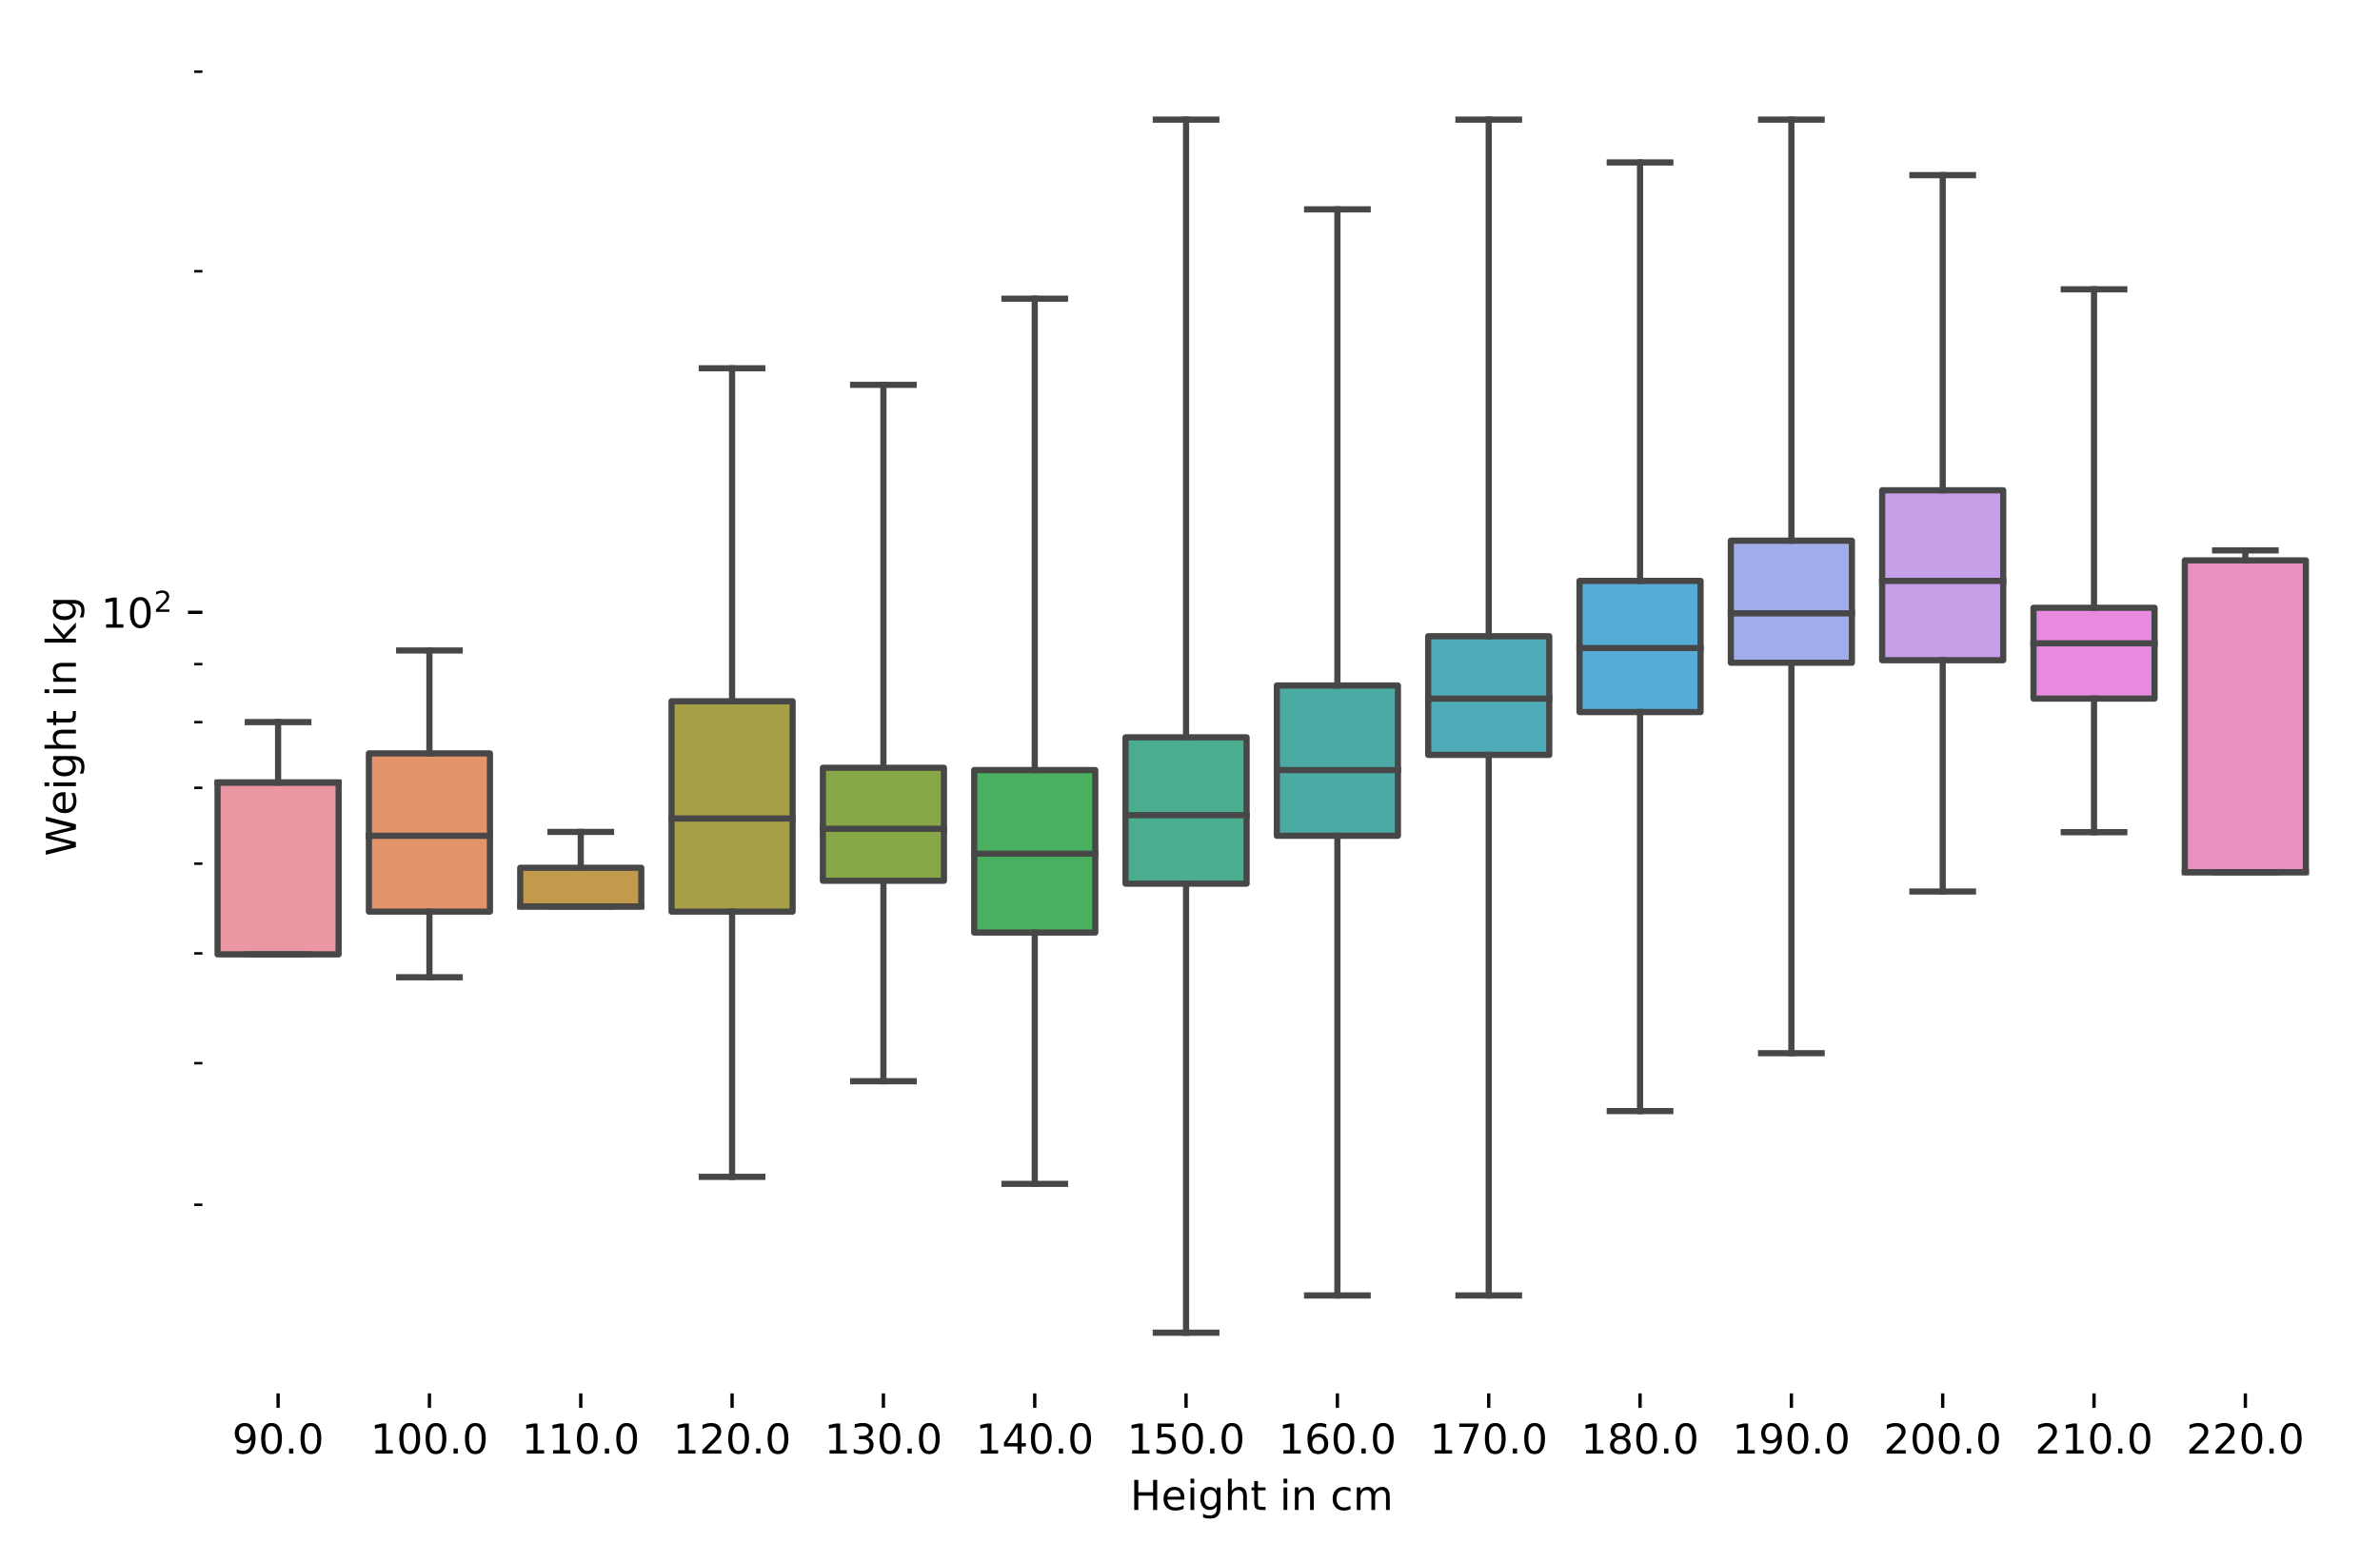 <?xml version="1.0" encoding="utf-8" standalone="no"?>
<!DOCTYPE svg PUBLIC "-//W3C//DTD SVG 1.1//EN"
  "http://www.w3.org/Graphics/SVG/1.1/DTD/svg11.dtd">
<!-- Created with matplotlib (https://matplotlib.org/) -->
<svg height="379pt" version="1.1" viewBox="0 0 577 379" width="577pt" xmlns="http://www.w3.org/2000/svg" xmlns:xlink="http://www.w3.org/1999/xlink">
 <defs>
  <style type="text/css">
*{stroke-linecap:butt;stroke-linejoin:round;}
  </style>
 </defs>
 <g id="figure_1">
  <g id="patch_1">
   <path d="M 0 379 
L 577 379 
L 577 0 
L 0 0 
z
" style="fill:#ffffff;"/>
  </g>
  <g id="axes_1">
   <g id="patch_2">
    <path d="M 49.078 337.844 
L 562.7 337.844 
L 562.7 14.3 
L 49.078 14.3 
z
" style="fill:#ffffff;"/>
   </g>
   <g id="patch_3">
    <path clip-path="url(#pa6f3168b17)" d="M 52.747 231.401 
L 82.097 231.401 
L 82.097 189.729 
L 52.747 189.729 
L 52.747 231.401 
z
" style="fill:#ea96a3;stroke:#474747;stroke-linejoin:miter;stroke-width:1.5;"/>
   </g>
   <g id="patch_4">
    <path clip-path="url(#pa6f3168b17)" d="M 89.434 221.033 
L 118.784 221.033 
L 118.784 182.674 
L 89.434 182.674 
L 89.434 221.033 
z
" style="fill:#e4946a;stroke:#474747;stroke-linejoin:miter;stroke-width:1.5;"/>
   </g>
   <g id="patch_5">
    <path clip-path="url(#pa6f3168b17)" d="M 126.121 219.79 
L 155.471 219.79 
L 155.471 210.407 
L 126.121 210.407 
L 126.121 219.79 
z
" style="fill:#c29a4b;stroke:#474747;stroke-linejoin:miter;stroke-width:1.5;"/>
   </g>
   <g id="patch_6">
    <path clip-path="url(#pa6f3168b17)" d="M 162.809 221.033 
L 192.159 221.033 
L 192.159 170.034 
L 162.809 170.034 
L 162.809 221.033 
z
" style="fill:#a69f46;stroke:#474747;stroke-linejoin:miter;stroke-width:1.5;"/>
   </g>
   <g id="patch_7">
    <path clip-path="url(#pa6f3168b17)" d="M 199.496 213.562 
L 228.846 213.562 
L 228.846 186.154 
L 199.496 186.154 
L 199.496 213.562 
z
" style="fill:#88a746;stroke:#474747;stroke-linejoin:miter;stroke-width:1.5;"/>
   </g>
   <g id="patch_8">
    <path clip-path="url(#pa6f3168b17)" d="M 236.183 226.116 
L 265.533 226.116 
L 265.533 186.715 
L 236.183 186.715 
L 236.183 226.116 
z
" style="fill:#48b05e;stroke:#474747;stroke-linejoin:miter;stroke-width:1.5;"/>
   </g>
   <g id="patch_9">
    <path clip-path="url(#pa6f3168b17)" d="M 272.871 214.259 
L 302.22 214.259 
L 302.22 178.781 
L 272.871 178.781 
L 272.871 214.259 
z
" style="fill:#4aad8f;stroke:#474747;stroke-linejoin:miter;stroke-width:1.5;"/>
   </g>
   <g id="patch_10">
    <path clip-path="url(#pa6f3168b17)" d="M 309.558 202.645 
L 338.908 202.645 
L 338.908 166.208 
L 309.558 166.208 
L 309.558 202.645 
z
" style="fill:#4baba4;stroke:#474747;stroke-linejoin:miter;stroke-width:1.5;"/>
   </g>
   <g id="patch_11">
    <path clip-path="url(#pa6f3168b17)" d="M 346.245 183.041 
L 375.595 183.041 
L 375.595 154.269 
L 346.245 154.269 
L 346.245 183.041 
z
" style="fill:#4eabb8;stroke:#474747;stroke-linejoin:miter;stroke-width:1.5;"/>
   </g>
   <g id="patch_12">
    <path clip-path="url(#pa6f3168b17)" d="M 382.932 172.65 
L 412.282 172.65 
L 412.282 140.848 
L 382.932 140.848 
L 382.932 172.65 
z
" style="fill:#55acd7;stroke:#474747;stroke-linejoin:miter;stroke-width:1.5;"/>
   </g>
   <g id="patch_13">
    <path clip-path="url(#pa6f3168b17)" d="M 419.62 160.689 
L 448.969 160.689 
L 448.969 131.094 
L 419.62 131.094 
L 419.62 160.689 
z
" style="fill:#a0adea;stroke:#474747;stroke-linejoin:miter;stroke-width:1.5;"/>
   </g>
   <g id="patch_14">
    <path clip-path="url(#pa6f3168b17)" d="M 456.307 160.082 
L 485.657 160.082 
L 485.657 118.879 
L 456.307 118.879 
L 456.307 160.082 
z
" style="fill:#c79fe9;stroke:#474747;stroke-linejoin:miter;stroke-width:1.5;"/>
   </g>
   <g id="patch_15">
    <path clip-path="url(#pa6f3168b17)" d="M 492.994 169.382 
L 522.344 169.382 
L 522.344 147.364 
L 492.994 147.364 
L 492.994 169.382 
z
" style="fill:#e78ae0;stroke:#474747;stroke-linejoin:miter;stroke-width:1.5;"/>
   </g>
   <g id="patch_16">
    <path clip-path="url(#pa6f3168b17)" d="M 529.681 211.475 
L 559.031 211.475 
L 559.031 135.871 
L 529.681 135.871 
L 529.681 211.475 
z
" style="fill:#e891c1;stroke:#474747;stroke-linejoin:miter;stroke-width:1.5;"/>
   </g>
   <g id="matplotlib.axis_1">
    <g id="xtick_1">
     <g id="line2d_1">
      <defs>
       <path d="M 0 0 
L 0 3.5 
" id="m46f58b8c90" style="stroke:#000000;stroke-width:0.8;"/>
      </defs>
      <g>
       <use style="stroke:#000000;stroke-width:0.8;" x="67.422" xlink:href="#m46f58b8c90" y="337.844"/>
      </g>
     </g>
     <g id="text_1">
      <!-- 90.0 -->
      <defs>
       <path d="M 10.984 1.516 
L 10.984 10.5 
Q 14.703 8.734 18.5 7.812 
Q 22.312 6.891 25.984 6.891 
Q 35.75 6.891 40.891 13.453 
Q 46.047 20.016 46.781 33.406 
Q 43.953 29.203 39.594 26.953 
Q 35.25 24.703 29.984 24.703 
Q 19.047 24.703 12.672 31.312 
Q 6.297 37.938 6.297 49.422 
Q 6.297 60.641 12.938 67.422 
Q 19.578 74.219 30.609 74.219 
Q 43.266 74.219 49.922 64.516 
Q 56.594 54.828 56.594 36.375 
Q 56.594 19.141 48.406 8.859 
Q 40.234 -1.422 26.422 -1.422 
Q 22.703 -1.422 18.891 -0.688 
Q 15.094 0.047 10.984 1.516 
z
M 30.609 32.422 
Q 37.25 32.422 41.125 36.953 
Q 45.016 41.5 45.016 49.422 
Q 45.016 57.281 41.125 61.844 
Q 37.25 66.406 30.609 66.406 
Q 23.969 66.406 20.094 61.844 
Q 16.219 57.281 16.219 49.422 
Q 16.219 41.5 20.094 36.953 
Q 23.969 32.422 30.609 32.422 
z
" id="DejaVuSans-57"/>
       <path d="M 31.781 66.406 
Q 24.172 66.406 20.328 58.906 
Q 16.5 51.422 16.5 36.375 
Q 16.5 21.391 20.328 13.891 
Q 24.172 6.391 31.781 6.391 
Q 39.453 6.391 43.281 13.891 
Q 47.125 21.391 47.125 36.375 
Q 47.125 51.422 43.281 58.906 
Q 39.453 66.406 31.781 66.406 
z
M 31.781 74.219 
Q 44.047 74.219 50.516 64.516 
Q 56.984 54.828 56.984 36.375 
Q 56.984 17.969 50.516 8.266 
Q 44.047 -1.422 31.781 -1.422 
Q 19.531 -1.422 13.062 8.266 
Q 6.594 17.969 6.594 36.375 
Q 6.594 54.828 13.062 64.516 
Q 19.531 74.219 31.781 74.219 
z
" id="DejaVuSans-48"/>
       <path d="M 10.688 12.406 
L 21 12.406 
L 21 0 
L 10.688 0 
z
" id="DejaVuSans-46"/>
      </defs>
      <g transform="translate(56.289 352.442)scale(0.1 -0.1)">
       <use xlink:href="#DejaVuSans-57"/>
       <use x="63.623" xlink:href="#DejaVuSans-48"/>
       <use x="127.246" xlink:href="#DejaVuSans-46"/>
       <use x="159.033" xlink:href="#DejaVuSans-48"/>
      </g>
     </g>
    </g>
    <g id="xtick_2">
     <g id="line2d_2">
      <g>
       <use style="stroke:#000000;stroke-width:0.8;" x="104.109" xlink:href="#m46f58b8c90" y="337.844"/>
      </g>
     </g>
     <g id="text_2">
      <!-- 100.0 -->
      <defs>
       <path d="M 12.406 8.297 
L 28.516 8.297 
L 28.516 63.922 
L 10.984 60.406 
L 10.984 69.391 
L 28.422 72.906 
L 38.281 72.906 
L 38.281 8.297 
L 54.391 8.297 
L 54.391 0 
L 12.406 0 
z
" id="DejaVuSans-49"/>
      </defs>
      <g transform="translate(89.795 352.442)scale(0.1 -0.1)">
       <use xlink:href="#DejaVuSans-49"/>
       <use x="63.623" xlink:href="#DejaVuSans-48"/>
       <use x="127.246" xlink:href="#DejaVuSans-48"/>
       <use x="190.869" xlink:href="#DejaVuSans-46"/>
       <use x="222.656" xlink:href="#DejaVuSans-48"/>
      </g>
     </g>
    </g>
    <g id="xtick_3">
     <g id="line2d_3">
      <g>
       <use style="stroke:#000000;stroke-width:0.8;" x="140.796" xlink:href="#m46f58b8c90" y="337.844"/>
      </g>
     </g>
     <g id="text_3">
      <!-- 110.0 -->
      <g transform="translate(126.482 352.442)scale(0.1 -0.1)">
       <use xlink:href="#DejaVuSans-49"/>
       <use x="63.623" xlink:href="#DejaVuSans-49"/>
       <use x="127.246" xlink:href="#DejaVuSans-48"/>
       <use x="190.869" xlink:href="#DejaVuSans-46"/>
       <use x="222.656" xlink:href="#DejaVuSans-48"/>
      </g>
     </g>
    </g>
    <g id="xtick_4">
     <g id="line2d_4">
      <g>
       <use style="stroke:#000000;stroke-width:0.8;" x="177.484" xlink:href="#m46f58b8c90" y="337.844"/>
      </g>
     </g>
     <g id="text_4">
      <!-- 120.0 -->
      <defs>
       <path d="M 19.188 8.297 
L 53.609 8.297 
L 53.609 0 
L 7.328 0 
L 7.328 8.297 
Q 12.938 14.109 22.625 23.891 
Q 32.328 33.688 34.812 36.531 
Q 39.547 41.844 41.422 45.531 
Q 43.312 49.219 43.312 52.781 
Q 43.312 58.594 39.234 62.25 
Q 35.156 65.922 28.609 65.922 
Q 23.969 65.922 18.812 64.312 
Q 13.672 62.703 7.812 59.422 
L 7.812 69.391 
Q 13.766 71.781 18.938 73 
Q 24.125 74.219 28.422 74.219 
Q 39.75 74.219 46.484 68.547 
Q 53.219 62.891 53.219 53.422 
Q 53.219 48.922 51.531 44.891 
Q 49.859 40.875 45.406 35.406 
Q 44.188 33.984 37.641 27.219 
Q 31.109 20.453 19.188 8.297 
z
" id="DejaVuSans-50"/>
      </defs>
      <g transform="translate(163.17 352.442)scale(0.1 -0.1)">
       <use xlink:href="#DejaVuSans-49"/>
       <use x="63.623" xlink:href="#DejaVuSans-50"/>
       <use x="127.246" xlink:href="#DejaVuSans-48"/>
       <use x="190.869" xlink:href="#DejaVuSans-46"/>
       <use x="222.656" xlink:href="#DejaVuSans-48"/>
      </g>
     </g>
    </g>
    <g id="xtick_5">
     <g id="line2d_5">
      <g>
       <use style="stroke:#000000;stroke-width:0.8;" x="214.171" xlink:href="#m46f58b8c90" y="337.844"/>
      </g>
     </g>
     <g id="text_5">
      <!-- 130.0 -->
      <defs>
       <path d="M 40.578 39.312 
Q 47.656 37.797 51.625 33 
Q 55.609 28.219 55.609 21.188 
Q 55.609 10.406 48.188 4.484 
Q 40.766 -1.422 27.094 -1.422 
Q 22.516 -1.422 17.656 -0.516 
Q 12.797 0.391 7.625 2.203 
L 7.625 11.719 
Q 11.719 9.328 16.594 8.109 
Q 21.484 6.891 26.812 6.891 
Q 36.078 6.891 40.938 10.547 
Q 45.797 14.203 45.797 21.188 
Q 45.797 27.641 41.281 31.266 
Q 36.766 34.906 28.719 34.906 
L 20.219 34.906 
L 20.219 43.016 
L 29.109 43.016 
Q 36.375 43.016 40.234 45.922 
Q 44.094 48.828 44.094 54.297 
Q 44.094 59.906 40.109 62.906 
Q 36.141 65.922 28.719 65.922 
Q 24.656 65.922 20.016 65.031 
Q 15.375 64.156 9.812 62.312 
L 9.812 71.094 
Q 15.438 72.656 20.344 73.438 
Q 25.25 74.219 29.594 74.219 
Q 40.828 74.219 47.359 69.109 
Q 53.906 64.016 53.906 55.328 
Q 53.906 49.266 50.438 45.094 
Q 46.969 40.922 40.578 39.312 
z
" id="DejaVuSans-51"/>
      </defs>
      <g transform="translate(199.857 352.442)scale(0.1 -0.1)">
       <use xlink:href="#DejaVuSans-49"/>
       <use x="63.623" xlink:href="#DejaVuSans-51"/>
       <use x="127.246" xlink:href="#DejaVuSans-48"/>
       <use x="190.869" xlink:href="#DejaVuSans-46"/>
       <use x="222.656" xlink:href="#DejaVuSans-48"/>
      </g>
     </g>
    </g>
    <g id="xtick_6">
     <g id="line2d_6">
      <g>
       <use style="stroke:#000000;stroke-width:0.8;" x="250.858" xlink:href="#m46f58b8c90" y="337.844"/>
      </g>
     </g>
     <g id="text_6">
      <!-- 140.0 -->
      <defs>
       <path d="M 37.797 64.312 
L 12.891 25.391 
L 37.797 25.391 
z
M 35.203 72.906 
L 47.609 72.906 
L 47.609 25.391 
L 58.016 25.391 
L 58.016 17.188 
L 47.609 17.188 
L 47.609 0 
L 37.797 0 
L 37.797 17.188 
L 4.891 17.188 
L 4.891 26.703 
z
" id="DejaVuSans-52"/>
      </defs>
      <g transform="translate(236.544 352.442)scale(0.1 -0.1)">
       <use xlink:href="#DejaVuSans-49"/>
       <use x="63.623" xlink:href="#DejaVuSans-52"/>
       <use x="127.246" xlink:href="#DejaVuSans-48"/>
       <use x="190.869" xlink:href="#DejaVuSans-46"/>
       <use x="222.656" xlink:href="#DejaVuSans-48"/>
      </g>
     </g>
    </g>
    <g id="xtick_7">
     <g id="line2d_7">
      <g>
       <use style="stroke:#000000;stroke-width:0.8;" x="287.545" xlink:href="#m46f58b8c90" y="337.844"/>
      </g>
     </g>
     <g id="text_7">
      <!-- 150.0 -->
      <defs>
       <path d="M 10.797 72.906 
L 49.516 72.906 
L 49.516 64.594 
L 19.828 64.594 
L 19.828 46.734 
Q 21.969 47.469 24.109 47.828 
Q 26.266 48.188 28.422 48.188 
Q 40.625 48.188 47.75 41.5 
Q 54.891 34.812 54.891 23.391 
Q 54.891 11.625 47.562 5.094 
Q 40.234 -1.422 26.906 -1.422 
Q 22.312 -1.422 17.547 -0.641 
Q 12.797 0.141 7.719 1.703 
L 7.719 11.625 
Q 12.109 9.234 16.797 8.062 
Q 21.484 6.891 26.703 6.891 
Q 35.156 6.891 40.078 11.328 
Q 45.016 15.766 45.016 23.391 
Q 45.016 31 40.078 35.438 
Q 35.156 39.891 26.703 39.891 
Q 22.75 39.891 18.812 39.016 
Q 14.891 38.141 10.797 36.281 
z
" id="DejaVuSans-53"/>
      </defs>
      <g transform="translate(273.231 352.442)scale(0.1 -0.1)">
       <use xlink:href="#DejaVuSans-49"/>
       <use x="63.623" xlink:href="#DejaVuSans-53"/>
       <use x="127.246" xlink:href="#DejaVuSans-48"/>
       <use x="190.869" xlink:href="#DejaVuSans-46"/>
       <use x="222.656" xlink:href="#DejaVuSans-48"/>
      </g>
     </g>
    </g>
    <g id="xtick_8">
     <g id="line2d_8">
      <g>
       <use style="stroke:#000000;stroke-width:0.8;" x="324.233" xlink:href="#m46f58b8c90" y="337.844"/>
      </g>
     </g>
     <g id="text_8">
      <!-- 160.0 -->
      <defs>
       <path d="M 33.016 40.375 
Q 26.375 40.375 22.484 35.828 
Q 18.609 31.297 18.609 23.391 
Q 18.609 15.531 22.484 10.953 
Q 26.375 6.391 33.016 6.391 
Q 39.656 6.391 43.531 10.953 
Q 47.406 15.531 47.406 23.391 
Q 47.406 31.297 43.531 35.828 
Q 39.656 40.375 33.016 40.375 
z
M 52.594 71.297 
L 52.594 62.312 
Q 48.875 64.062 45.094 64.984 
Q 41.312 65.922 37.594 65.922 
Q 27.828 65.922 22.672 59.328 
Q 17.531 52.734 16.797 39.406 
Q 19.672 43.656 24.016 45.922 
Q 28.375 48.188 33.594 48.188 
Q 44.578 48.188 50.953 41.516 
Q 57.328 34.859 57.328 23.391 
Q 57.328 12.156 50.688 5.359 
Q 44.047 -1.422 33.016 -1.422 
Q 20.359 -1.422 13.672 8.266 
Q 6.984 17.969 6.984 36.375 
Q 6.984 53.656 15.188 63.938 
Q 23.391 74.219 37.203 74.219 
Q 40.922 74.219 44.703 73.484 
Q 48.484 72.75 52.594 71.297 
z
" id="DejaVuSans-54"/>
      </defs>
      <g transform="translate(309.919 352.442)scale(0.1 -0.1)">
       <use xlink:href="#DejaVuSans-49"/>
       <use x="63.623" xlink:href="#DejaVuSans-54"/>
       <use x="127.246" xlink:href="#DejaVuSans-48"/>
       <use x="190.869" xlink:href="#DejaVuSans-46"/>
       <use x="222.656" xlink:href="#DejaVuSans-48"/>
      </g>
     </g>
    </g>
    <g id="xtick_9">
     <g id="line2d_9">
      <g>
       <use style="stroke:#000000;stroke-width:0.8;" x="360.92" xlink:href="#m46f58b8c90" y="337.844"/>
      </g>
     </g>
     <g id="text_9">
      <!-- 170.0 -->
      <defs>
       <path d="M 8.203 72.906 
L 55.078 72.906 
L 55.078 68.703 
L 28.609 0 
L 18.312 0 
L 43.219 64.594 
L 8.203 64.594 
z
" id="DejaVuSans-55"/>
      </defs>
      <g transform="translate(346.606 352.442)scale(0.1 -0.1)">
       <use xlink:href="#DejaVuSans-49"/>
       <use x="63.623" xlink:href="#DejaVuSans-55"/>
       <use x="127.246" xlink:href="#DejaVuSans-48"/>
       <use x="190.869" xlink:href="#DejaVuSans-46"/>
       <use x="222.656" xlink:href="#DejaVuSans-48"/>
      </g>
     </g>
    </g>
    <g id="xtick_10">
     <g id="line2d_10">
      <g>
       <use style="stroke:#000000;stroke-width:0.8;" x="397.607" xlink:href="#m46f58b8c90" y="337.844"/>
      </g>
     </g>
     <g id="text_10">
      <!-- 180.0 -->
      <defs>
       <path d="M 31.781 34.625 
Q 24.75 34.625 20.719 30.859 
Q 16.703 27.094 16.703 20.516 
Q 16.703 13.922 20.719 10.156 
Q 24.75 6.391 31.781 6.391 
Q 38.812 6.391 42.859 10.172 
Q 46.922 13.969 46.922 20.516 
Q 46.922 27.094 42.891 30.859 
Q 38.875 34.625 31.781 34.625 
z
M 21.922 38.812 
Q 15.578 40.375 12.031 44.719 
Q 8.5 49.078 8.5 55.328 
Q 8.5 64.062 14.719 69.141 
Q 20.953 74.219 31.781 74.219 
Q 42.672 74.219 48.875 69.141 
Q 55.078 64.062 55.078 55.328 
Q 55.078 49.078 51.531 44.719 
Q 48 40.375 41.703 38.812 
Q 48.828 37.156 52.797 32.312 
Q 56.781 27.484 56.781 20.516 
Q 56.781 9.906 50.312 4.234 
Q 43.844 -1.422 31.781 -1.422 
Q 19.734 -1.422 13.25 4.234 
Q 6.781 9.906 6.781 20.516 
Q 6.781 27.484 10.781 32.312 
Q 14.797 37.156 21.922 38.812 
z
M 18.312 54.391 
Q 18.312 48.734 21.844 45.562 
Q 25.391 42.391 31.781 42.391 
Q 38.141 42.391 41.719 45.562 
Q 45.312 48.734 45.312 54.391 
Q 45.312 60.062 41.719 63.234 
Q 38.141 66.406 31.781 66.406 
Q 25.391 66.406 21.844 63.234 
Q 18.312 60.062 18.312 54.391 
z
" id="DejaVuSans-56"/>
      </defs>
      <g transform="translate(383.293 352.442)scale(0.1 -0.1)">
       <use xlink:href="#DejaVuSans-49"/>
       <use x="63.623" xlink:href="#DejaVuSans-56"/>
       <use x="127.246" xlink:href="#DejaVuSans-48"/>
       <use x="190.869" xlink:href="#DejaVuSans-46"/>
       <use x="222.656" xlink:href="#DejaVuSans-48"/>
      </g>
     </g>
    </g>
    <g id="xtick_11">
     <g id="line2d_11">
      <g>
       <use style="stroke:#000000;stroke-width:0.8;" x="434.295" xlink:href="#m46f58b8c90" y="337.844"/>
      </g>
     </g>
     <g id="text_11">
      <!-- 190.0 -->
      <g transform="translate(419.98 352.442)scale(0.1 -0.1)">
       <use xlink:href="#DejaVuSans-49"/>
       <use x="63.623" xlink:href="#DejaVuSans-57"/>
       <use x="127.246" xlink:href="#DejaVuSans-48"/>
       <use x="190.869" xlink:href="#DejaVuSans-46"/>
       <use x="222.656" xlink:href="#DejaVuSans-48"/>
      </g>
     </g>
    </g>
    <g id="xtick_12">
     <g id="line2d_12">
      <g>
       <use style="stroke:#000000;stroke-width:0.8;" x="470.982" xlink:href="#m46f58b8c90" y="337.844"/>
      </g>
     </g>
     <g id="text_12">
      <!-- 200.0 -->
      <g transform="translate(456.668 352.442)scale(0.1 -0.1)">
       <use xlink:href="#DejaVuSans-50"/>
       <use x="63.623" xlink:href="#DejaVuSans-48"/>
       <use x="127.246" xlink:href="#DejaVuSans-48"/>
       <use x="190.869" xlink:href="#DejaVuSans-46"/>
       <use x="222.656" xlink:href="#DejaVuSans-48"/>
      </g>
     </g>
    </g>
    <g id="xtick_13">
     <g id="line2d_13">
      <g>
       <use style="stroke:#000000;stroke-width:0.8;" x="507.669" xlink:href="#m46f58b8c90" y="337.844"/>
      </g>
     </g>
     <g id="text_13">
      <!-- 210.0 -->
      <g transform="translate(493.355 352.442)scale(0.1 -0.1)">
       <use xlink:href="#DejaVuSans-50"/>
       <use x="63.623" xlink:href="#DejaVuSans-49"/>
       <use x="127.246" xlink:href="#DejaVuSans-48"/>
       <use x="190.869" xlink:href="#DejaVuSans-46"/>
       <use x="222.656" xlink:href="#DejaVuSans-48"/>
      </g>
     </g>
    </g>
    <g id="xtick_14">
     <g id="line2d_14">
      <g>
       <use style="stroke:#000000;stroke-width:0.8;" x="544.356" xlink:href="#m46f58b8c90" y="337.844"/>
      </g>
     </g>
     <g id="text_14">
      <!-- 220.0 -->
      <g transform="translate(530.042 352.442)scale(0.1 -0.1)">
       <use xlink:href="#DejaVuSans-50"/>
       <use x="63.623" xlink:href="#DejaVuSans-50"/>
       <use x="127.246" xlink:href="#DejaVuSans-48"/>
       <use x="190.869" xlink:href="#DejaVuSans-46"/>
       <use x="222.656" xlink:href="#DejaVuSans-48"/>
      </g>
     </g>
    </g>
    <g id="text_15">
     <!-- Height in cm -->
     <defs>
      <path d="M 9.812 72.906 
L 19.672 72.906 
L 19.672 43.016 
L 55.516 43.016 
L 55.516 72.906 
L 65.375 72.906 
L 65.375 0 
L 55.516 0 
L 55.516 34.719 
L 19.672 34.719 
L 19.672 0 
L 9.812 0 
z
" id="DejaVuSans-72"/>
      <path d="M 56.203 29.594 
L 56.203 25.203 
L 14.891 25.203 
Q 15.484 15.922 20.484 11.062 
Q 25.484 6.203 34.422 6.203 
Q 39.594 6.203 44.453 7.469 
Q 49.312 8.734 54.109 11.281 
L 54.109 2.781 
Q 49.266 0.734 44.188 -0.344 
Q 39.109 -1.422 33.891 -1.422 
Q 20.797 -1.422 13.156 6.188 
Q 5.516 13.812 5.516 26.812 
Q 5.516 40.234 12.766 48.109 
Q 20.016 56 32.328 56 
Q 43.359 56 49.781 48.891 
Q 56.203 41.797 56.203 29.594 
z
M 47.219 32.234 
Q 47.125 39.594 43.094 43.984 
Q 39.062 48.391 32.422 48.391 
Q 24.906 48.391 20.391 44.141 
Q 15.875 39.891 15.188 32.172 
z
" id="DejaVuSans-101"/>
      <path d="M 9.422 54.688 
L 18.406 54.688 
L 18.406 0 
L 9.422 0 
z
M 9.422 75.984 
L 18.406 75.984 
L 18.406 64.594 
L 9.422 64.594 
z
" id="DejaVuSans-105"/>
      <path d="M 45.406 27.984 
Q 45.406 37.75 41.375 43.109 
Q 37.359 48.484 30.078 48.484 
Q 22.859 48.484 18.828 43.109 
Q 14.797 37.75 14.797 27.984 
Q 14.797 18.266 18.828 12.891 
Q 22.859 7.516 30.078 7.516 
Q 37.359 7.516 41.375 12.891 
Q 45.406 18.266 45.406 27.984 
z
M 54.391 6.781 
Q 54.391 -7.172 48.188 -13.984 
Q 42 -20.797 29.203 -20.797 
Q 24.469 -20.797 20.266 -20.094 
Q 16.062 -19.391 12.109 -17.922 
L 12.109 -9.188 
Q 16.062 -11.328 19.922 -12.344 
Q 23.781 -13.375 27.781 -13.375 
Q 36.625 -13.375 41.016 -8.766 
Q 45.406 -4.156 45.406 5.172 
L 45.406 9.625 
Q 42.625 4.781 38.281 2.391 
Q 33.938 0 27.875 0 
Q 17.828 0 11.672 7.656 
Q 5.516 15.328 5.516 27.984 
Q 5.516 40.672 11.672 48.328 
Q 17.828 56 27.875 56 
Q 33.938 56 38.281 53.609 
Q 42.625 51.219 45.406 46.391 
L 45.406 54.688 
L 54.391 54.688 
z
" id="DejaVuSans-103"/>
      <path d="M 54.891 33.016 
L 54.891 0 
L 45.906 0 
L 45.906 32.719 
Q 45.906 40.484 42.875 44.328 
Q 39.844 48.188 33.797 48.188 
Q 26.516 48.188 22.312 43.547 
Q 18.109 38.922 18.109 30.906 
L 18.109 0 
L 9.078 0 
L 9.078 75.984 
L 18.109 75.984 
L 18.109 46.188 
Q 21.344 51.125 25.703 53.562 
Q 30.078 56 35.797 56 
Q 45.219 56 50.047 50.172 
Q 54.891 44.344 54.891 33.016 
z
" id="DejaVuSans-104"/>
      <path d="M 18.312 70.219 
L 18.312 54.688 
L 36.812 54.688 
L 36.812 47.703 
L 18.312 47.703 
L 18.312 18.016 
Q 18.312 11.328 20.141 9.422 
Q 21.969 7.516 27.594 7.516 
L 36.812 7.516 
L 36.812 0 
L 27.594 0 
Q 17.188 0 13.234 3.875 
Q 9.281 7.766 9.281 18.016 
L 9.281 47.703 
L 2.688 47.703 
L 2.688 54.688 
L 9.281 54.688 
L 9.281 70.219 
z
" id="DejaVuSans-116"/>
      <path id="DejaVuSans-32"/>
      <path d="M 54.891 33.016 
L 54.891 0 
L 45.906 0 
L 45.906 32.719 
Q 45.906 40.484 42.875 44.328 
Q 39.844 48.188 33.797 48.188 
Q 26.516 48.188 22.312 43.547 
Q 18.109 38.922 18.109 30.906 
L 18.109 0 
L 9.078 0 
L 9.078 54.688 
L 18.109 54.688 
L 18.109 46.188 
Q 21.344 51.125 25.703 53.562 
Q 30.078 56 35.797 56 
Q 45.219 56 50.047 50.172 
Q 54.891 44.344 54.891 33.016 
z
" id="DejaVuSans-110"/>
      <path d="M 48.781 52.594 
L 48.781 44.188 
Q 44.969 46.297 41.141 47.344 
Q 37.312 48.391 33.406 48.391 
Q 24.656 48.391 19.812 42.844 
Q 14.984 37.312 14.984 27.297 
Q 14.984 17.281 19.812 11.734 
Q 24.656 6.203 33.406 6.203 
Q 37.312 6.203 41.141 7.25 
Q 44.969 8.297 48.781 10.406 
L 48.781 2.094 
Q 45.016 0.344 40.984 -0.531 
Q 36.969 -1.422 32.422 -1.422 
Q 20.062 -1.422 12.781 6.344 
Q 5.516 14.109 5.516 27.297 
Q 5.516 40.672 12.859 48.328 
Q 20.219 56 33.016 56 
Q 37.156 56 41.109 55.141 
Q 45.062 54.297 48.781 52.594 
z
" id="DejaVuSans-99"/>
      <path d="M 52 44.188 
Q 55.375 50.25 60.062 53.125 
Q 64.75 56 71.094 56 
Q 79.641 56 84.281 50.016 
Q 88.922 44.047 88.922 33.016 
L 88.922 0 
L 79.891 0 
L 79.891 32.719 
Q 79.891 40.578 77.094 44.375 
Q 74.312 48.188 68.609 48.188 
Q 61.625 48.188 57.562 43.547 
Q 53.516 38.922 53.516 30.906 
L 53.516 0 
L 44.484 0 
L 44.484 32.719 
Q 44.484 40.625 41.703 44.406 
Q 38.922 48.188 33.109 48.188 
Q 26.219 48.188 22.156 43.531 
Q 18.109 38.875 18.109 30.906 
L 18.109 0 
L 9.078 0 
L 9.078 54.688 
L 18.109 54.688 
L 18.109 46.188 
Q 21.188 51.219 25.484 53.609 
Q 29.781 56 35.688 56 
Q 41.656 56 45.828 52.969 
Q 50 49.953 52 44.188 
z
" id="DejaVuSans-109"/>
     </defs>
     <g transform="translate(274.005 366.12)scale(0.1 -0.1)">
      <use xlink:href="#DejaVuSans-72"/>
      <use x="75.195" xlink:href="#DejaVuSans-101"/>
      <use x="136.719" xlink:href="#DejaVuSans-105"/>
      <use x="164.502" xlink:href="#DejaVuSans-103"/>
      <use x="227.979" xlink:href="#DejaVuSans-104"/>
      <use x="291.357" xlink:href="#DejaVuSans-116"/>
      <use x="330.566" xlink:href="#DejaVuSans-32"/>
      <use x="362.354" xlink:href="#DejaVuSans-105"/>
      <use x="390.137" xlink:href="#DejaVuSans-110"/>
      <use x="453.516" xlink:href="#DejaVuSans-32"/>
      <use x="485.303" xlink:href="#DejaVuSans-99"/>
      <use x="540.283" xlink:href="#DejaVuSans-109"/>
     </g>
    </g>
   </g>
   <g id="matplotlib.axis_2">
    <g id="ytick_1">
     <g id="line2d_15">
      <defs>
       <path d="M 0 0 
L -3.5 0 
" id="mdf4b8ed701" style="stroke:#000000;stroke-width:0.8;"/>
      </defs>
      <g>
       <use style="stroke:#000000;stroke-width:0.8;" x="49.078" xlink:href="#mdf4b8ed701" y="148.462"/>
      </g>
     </g>
     <g id="text_16">
      <!-- $\mathdefault{10^{2}}$ -->
      <g transform="translate(24.478 152.262)scale(0.1 -0.1)">
       <use transform="translate(0 0.766)" xlink:href="#DejaVuSans-49"/>
       <use transform="translate(63.623 0.766)" xlink:href="#DejaVuSans-48"/>
       <use transform="translate(128.203 39.047)scale(0.7)" xlink:href="#DejaVuSans-50"/>
      </g>
     </g>
    </g>
    <g id="ytick_2">
     <g id="line2d_16">
      <defs>
       <path d="M 0 0 
L -2 0 
" id="m133bc9beac" style="stroke:#000000;stroke-width:0.6;"/>
      </defs>
      <g>
       <use style="stroke:#000000;stroke-width:0.6;" x="49.078" xlink:href="#m133bc9beac" y="292.109"/>
      </g>
     </g>
    </g>
    <g id="ytick_3">
     <g id="line2d_17">
      <g>
       <use style="stroke:#000000;stroke-width:0.6;" x="49.078" xlink:href="#m133bc9beac" y="257.785"/>
      </g>
     </g>
    </g>
    <g id="ytick_4">
     <g id="line2d_18">
      <g>
       <use style="stroke:#000000;stroke-width:0.6;" x="49.078" xlink:href="#m133bc9beac" y="231.162"/>
      </g>
     </g>
    </g>
    <g id="ytick_5">
     <g id="line2d_19">
      <g>
       <use style="stroke:#000000;stroke-width:0.6;" x="49.078" xlink:href="#m133bc9beac" y="209.409"/>
      </g>
     </g>
    </g>
    <g id="ytick_6">
     <g id="line2d_20">
      <g>
       <use style="stroke:#000000;stroke-width:0.6;" x="49.078" xlink:href="#m133bc9beac" y="191.017"/>
      </g>
     </g>
    </g>
    <g id="ytick_7">
     <g id="line2d_21">
      <g>
       <use style="stroke:#000000;stroke-width:0.6;" x="49.078" xlink:href="#m133bc9beac" y="175.086"/>
      </g>
     </g>
    </g>
    <g id="ytick_8">
     <g id="line2d_22">
      <g>
       <use style="stroke:#000000;stroke-width:0.6;" x="49.078" xlink:href="#m133bc9beac" y="161.033"/>
      </g>
     </g>
    </g>
    <g id="ytick_9">
     <g id="line2d_23">
      <g>
       <use style="stroke:#000000;stroke-width:0.6;" x="49.078" xlink:href="#m133bc9beac" y="65.763"/>
      </g>
     </g>
    </g>
    <g id="ytick_10">
     <g id="line2d_24">
      <g>
       <use style="stroke:#000000;stroke-width:0.6;" x="49.078" xlink:href="#m133bc9beac" y="17.387"/>
      </g>
     </g>
    </g>
    <g id="text_17">
     <!-- Weight in kg -->
     <defs>
      <path d="M 3.328 72.906 
L 13.281 72.906 
L 28.609 11.281 
L 43.891 72.906 
L 54.984 72.906 
L 70.312 11.281 
L 85.594 72.906 
L 95.609 72.906 
L 77.297 0 
L 64.891 0 
L 49.516 63.281 
L 33.984 0 
L 21.578 0 
z
" id="DejaVuSans-87"/>
      <path d="M 9.078 75.984 
L 18.109 75.984 
L 18.109 31.109 
L 44.922 54.688 
L 56.391 54.688 
L 27.391 29.109 
L 57.625 0 
L 45.906 0 
L 18.109 26.703 
L 18.109 0 
L 9.078 0 
z
" id="DejaVuSans-107"/>
     </defs>
     <g transform="translate(18.398 207.586)rotate(-90)scale(0.1 -0.1)">
      <use xlink:href="#DejaVuSans-87"/>
      <use x="98.799" xlink:href="#DejaVuSans-101"/>
      <use x="160.322" xlink:href="#DejaVuSans-105"/>
      <use x="188.105" xlink:href="#DejaVuSans-103"/>
      <use x="251.582" xlink:href="#DejaVuSans-104"/>
      <use x="314.961" xlink:href="#DejaVuSans-116"/>
      <use x="354.17" xlink:href="#DejaVuSans-32"/>
      <use x="385.957" xlink:href="#DejaVuSans-105"/>
      <use x="413.74" xlink:href="#DejaVuSans-110"/>
      <use x="477.119" xlink:href="#DejaVuSans-32"/>
      <use x="508.906" xlink:href="#DejaVuSans-107"/>
      <use x="566.816" xlink:href="#DejaVuSans-103"/>
     </g>
    </g>
   </g>
   <g id="line2d_25">
    <path clip-path="url(#pa6f3168b17)" d="M 67.422 231.401 
L 67.422 231.401 
" style="fill:none;stroke:#474747;stroke-linecap:square;stroke-width:1.5;"/>
   </g>
   <g id="line2d_26">
    <path clip-path="url(#pa6f3168b17)" d="M 67.422 189.729 
L 67.422 175.086 
" style="fill:none;stroke:#474747;stroke-linecap:square;stroke-width:1.5;"/>
   </g>
   <g id="line2d_27">
    <path clip-path="url(#pa6f3168b17)" d="M 60.084 231.401 
L 74.759 231.401 
" style="fill:none;stroke:#474747;stroke-linecap:square;stroke-width:1.5;"/>
   </g>
   <g id="line2d_28">
    <path clip-path="url(#pa6f3168b17)" d="M 60.084 175.086 
L 74.759 175.086 
" style="fill:none;stroke:#474747;stroke-linecap:square;stroke-width:1.5;"/>
   </g>
   <g id="line2d_29"/>
   <g id="line2d_30">
    <path clip-path="url(#pa6f3168b17)" d="M 104.109 221.033 
L 104.109 236.956 
" style="fill:none;stroke:#474747;stroke-linecap:square;stroke-width:1.5;"/>
   </g>
   <g id="line2d_31">
    <path clip-path="url(#pa6f3168b17)" d="M 104.109 182.674 
L 104.109 157.725 
" style="fill:none;stroke:#474747;stroke-linecap:square;stroke-width:1.5;"/>
   </g>
   <g id="line2d_32">
    <path clip-path="url(#pa6f3168b17)" d="M 96.772 236.956 
L 111.446 236.956 
" style="fill:none;stroke:#474747;stroke-linecap:square;stroke-width:1.5;"/>
   </g>
   <g id="line2d_33">
    <path clip-path="url(#pa6f3168b17)" d="M 96.772 157.725 
L 111.446 157.725 
" style="fill:none;stroke:#474747;stroke-linecap:square;stroke-width:1.5;"/>
   </g>
   <g id="line2d_34"/>
   <g id="line2d_35">
    <path clip-path="url(#pa6f3168b17)" d="M 140.796 219.79 
L 140.796 219.79 
" style="fill:none;stroke:#474747;stroke-linecap:square;stroke-width:1.5;"/>
   </g>
   <g id="line2d_36">
    <path clip-path="url(#pa6f3168b17)" d="M 140.796 210.407 
L 140.796 201.709 
" style="fill:none;stroke:#474747;stroke-linecap:square;stroke-width:1.5;"/>
   </g>
   <g id="line2d_37">
    <path clip-path="url(#pa6f3168b17)" d="M 133.459 219.79 
L 148.134 219.79 
" style="fill:none;stroke:#474747;stroke-linecap:square;stroke-width:1.5;"/>
   </g>
   <g id="line2d_38">
    <path clip-path="url(#pa6f3168b17)" d="M 133.459 201.709 
L 148.134 201.709 
" style="fill:none;stroke:#474747;stroke-linecap:square;stroke-width:1.5;"/>
   </g>
   <g id="line2d_39"/>
   <g id="line2d_40">
    <path clip-path="url(#pa6f3168b17)" d="M 177.484 221.033 
L 177.484 285.344 
" style="fill:none;stroke:#474747;stroke-linecap:square;stroke-width:1.5;"/>
   </g>
   <g id="line2d_41">
    <path clip-path="url(#pa6f3168b17)" d="M 177.484 170.034 
L 177.484 89.295 
" style="fill:none;stroke:#474747;stroke-linecap:square;stroke-width:1.5;"/>
   </g>
   <g id="line2d_42">
    <path clip-path="url(#pa6f3168b17)" d="M 170.146 285.344 
L 184.821 285.344 
" style="fill:none;stroke:#474747;stroke-linecap:square;stroke-width:1.5;"/>
   </g>
   <g id="line2d_43">
    <path clip-path="url(#pa6f3168b17)" d="M 170.146 89.295 
L 184.821 89.295 
" style="fill:none;stroke:#474747;stroke-linecap:square;stroke-width:1.5;"/>
   </g>
   <g id="line2d_44"/>
   <g id="line2d_45">
    <path clip-path="url(#pa6f3168b17)" d="M 214.171 213.562 
L 214.171 262.16 
" style="fill:none;stroke:#474747;stroke-linecap:square;stroke-width:1.5;"/>
   </g>
   <g id="line2d_46">
    <path clip-path="url(#pa6f3168b17)" d="M 214.171 186.154 
L 214.171 93.314 
" style="fill:none;stroke:#474747;stroke-linecap:square;stroke-width:1.5;"/>
   </g>
   <g id="line2d_47">
    <path clip-path="url(#pa6f3168b17)" d="M 206.833 262.16 
L 221.508 262.16 
" style="fill:none;stroke:#474747;stroke-linecap:square;stroke-width:1.5;"/>
   </g>
   <g id="line2d_48">
    <path clip-path="url(#pa6f3168b17)" d="M 206.833 93.314 
L 221.508 93.314 
" style="fill:none;stroke:#474747;stroke-linecap:square;stroke-width:1.5;"/>
   </g>
   <g id="line2d_49"/>
   <g id="line2d_50">
    <path clip-path="url(#pa6f3168b17)" d="M 250.858 226.116 
L 250.858 287.047 
" style="fill:none;stroke:#474747;stroke-linecap:square;stroke-width:1.5;"/>
   </g>
   <g id="line2d_51">
    <path clip-path="url(#pa6f3168b17)" d="M 250.858 186.715 
L 250.858 72.418 
" style="fill:none;stroke:#474747;stroke-linecap:square;stroke-width:1.5;"/>
   </g>
   <g id="line2d_52">
    <path clip-path="url(#pa6f3168b17)" d="M 243.521 287.047 
L 258.196 287.047 
" style="fill:none;stroke:#474747;stroke-linecap:square;stroke-width:1.5;"/>
   </g>
   <g id="line2d_53">
    <path clip-path="url(#pa6f3168b17)" d="M 243.521 72.418 
L 258.196 72.418 
" style="fill:none;stroke:#474747;stroke-linecap:square;stroke-width:1.5;"/>
   </g>
   <g id="line2d_54"/>
   <g id="line2d_55">
    <path clip-path="url(#pa6f3168b17)" d="M 287.545 214.259 
L 287.545 323.137 
" style="fill:none;stroke:#474747;stroke-linecap:square;stroke-width:1.5;"/>
   </g>
   <g id="line2d_56">
    <path clip-path="url(#pa6f3168b17)" d="M 287.545 178.781 
L 287.545 29.007 
" style="fill:none;stroke:#474747;stroke-linecap:square;stroke-width:1.5;"/>
   </g>
   <g id="line2d_57">
    <path clip-path="url(#pa6f3168b17)" d="M 280.208 323.137 
L 294.883 323.137 
" style="fill:none;stroke:#474747;stroke-linecap:square;stroke-width:1.5;"/>
   </g>
   <g id="line2d_58">
    <path clip-path="url(#pa6f3168b17)" d="M 280.208 29.007 
L 294.883 29.007 
" style="fill:none;stroke:#474747;stroke-linecap:square;stroke-width:1.5;"/>
   </g>
   <g id="line2d_59"/>
   <g id="line2d_60">
    <path clip-path="url(#pa6f3168b17)" d="M 324.233 202.645 
L 324.233 314.1 
" style="fill:none;stroke:#474747;stroke-linecap:square;stroke-width:1.5;"/>
   </g>
   <g id="line2d_61">
    <path clip-path="url(#pa6f3168b17)" d="M 324.233 166.208 
L 324.233 50.759 
" style="fill:none;stroke:#474747;stroke-linecap:square;stroke-width:1.5;"/>
   </g>
   <g id="line2d_62">
    <path clip-path="url(#pa6f3168b17)" d="M 316.895 314.1 
L 331.57 314.1 
" style="fill:none;stroke:#474747;stroke-linecap:square;stroke-width:1.5;"/>
   </g>
   <g id="line2d_63">
    <path clip-path="url(#pa6f3168b17)" d="M 316.895 50.759 
L 331.57 50.759 
" style="fill:none;stroke:#474747;stroke-linecap:square;stroke-width:1.5;"/>
   </g>
   <g id="line2d_64"/>
   <g id="line2d_65">
    <path clip-path="url(#pa6f3168b17)" d="M 360.92 183.041 
L 360.92 314.1 
" style="fill:none;stroke:#474747;stroke-linecap:square;stroke-width:1.5;"/>
   </g>
   <g id="line2d_66">
    <path clip-path="url(#pa6f3168b17)" d="M 360.92 154.269 
L 360.92 29.007 
" style="fill:none;stroke:#474747;stroke-linecap:square;stroke-width:1.5;"/>
   </g>
   <g id="line2d_67">
    <path clip-path="url(#pa6f3168b17)" d="M 353.583 314.1 
L 368.257 314.1 
" style="fill:none;stroke:#474747;stroke-linecap:square;stroke-width:1.5;"/>
   </g>
   <g id="line2d_68">
    <path clip-path="url(#pa6f3168b17)" d="M 353.583 29.007 
L 368.257 29.007 
" style="fill:none;stroke:#474747;stroke-linecap:square;stroke-width:1.5;"/>
   </g>
   <g id="line2d_69"/>
   <g id="line2d_70">
    <path clip-path="url(#pa6f3168b17)" d="M 397.607 172.65 
L 397.607 269.398 
" style="fill:none;stroke:#474747;stroke-linecap:square;stroke-width:1.5;"/>
   </g>
   <g id="line2d_71">
    <path clip-path="url(#pa6f3168b17)" d="M 397.607 140.848 
L 397.607 39.388 
" style="fill:none;stroke:#474747;stroke-linecap:square;stroke-width:1.5;"/>
   </g>
   <g id="line2d_72">
    <path clip-path="url(#pa6f3168b17)" d="M 390.27 269.398 
L 404.945 269.398 
" style="fill:none;stroke:#474747;stroke-linecap:square;stroke-width:1.5;"/>
   </g>
   <g id="line2d_73">
    <path clip-path="url(#pa6f3168b17)" d="M 390.27 39.388 
L 404.945 39.388 
" style="fill:none;stroke:#474747;stroke-linecap:square;stroke-width:1.5;"/>
   </g>
   <g id="line2d_74"/>
   <g id="line2d_75">
    <path clip-path="url(#pa6f3168b17)" d="M 434.295 160.689 
L 434.295 255.364 
" style="fill:none;stroke:#474747;stroke-linecap:square;stroke-width:1.5;"/>
   </g>
   <g id="line2d_76">
    <path clip-path="url(#pa6f3168b17)" d="M 434.295 131.094 
L 434.295 29.007 
" style="fill:none;stroke:#474747;stroke-linecap:square;stroke-width:1.5;"/>
   </g>
   <g id="line2d_77">
    <path clip-path="url(#pa6f3168b17)" d="M 426.957 255.364 
L 441.632 255.364 
" style="fill:none;stroke:#474747;stroke-linecap:square;stroke-width:1.5;"/>
   </g>
   <g id="line2d_78">
    <path clip-path="url(#pa6f3168b17)" d="M 426.957 29.007 
L 441.632 29.007 
" style="fill:none;stroke:#474747;stroke-linecap:square;stroke-width:1.5;"/>
   </g>
   <g id="line2d_79"/>
   <g id="line2d_80">
    <path clip-path="url(#pa6f3168b17)" d="M 470.982 160.082 
L 470.982 216.158 
" style="fill:none;stroke:#474747;stroke-linecap:square;stroke-width:1.5;"/>
   </g>
   <g id="line2d_81">
    <path clip-path="url(#pa6f3168b17)" d="M 470.982 118.879 
L 470.982 42.464 
" style="fill:none;stroke:#474747;stroke-linecap:square;stroke-width:1.5;"/>
   </g>
   <g id="line2d_82">
    <path clip-path="url(#pa6f3168b17)" d="M 463.644 216.158 
L 478.319 216.158 
" style="fill:none;stroke:#474747;stroke-linecap:square;stroke-width:1.5;"/>
   </g>
   <g id="line2d_83">
    <path clip-path="url(#pa6f3168b17)" d="M 463.644 42.464 
L 478.319 42.464 
" style="fill:none;stroke:#474747;stroke-linecap:square;stroke-width:1.5;"/>
   </g>
   <g id="line2d_84"/>
   <g id="line2d_85">
    <path clip-path="url(#pa6f3168b17)" d="M 507.669 169.382 
L 507.669 201.784 
" style="fill:none;stroke:#474747;stroke-linecap:square;stroke-width:1.5;"/>
   </g>
   <g id="line2d_86">
    <path clip-path="url(#pa6f3168b17)" d="M 507.669 147.364 
L 507.669 70.15 
" style="fill:none;stroke:#474747;stroke-linecap:square;stroke-width:1.5;"/>
   </g>
   <g id="line2d_87">
    <path clip-path="url(#pa6f3168b17)" d="M 500.332 201.784 
L 515.007 201.784 
" style="fill:none;stroke:#474747;stroke-linecap:square;stroke-width:1.5;"/>
   </g>
   <g id="line2d_88">
    <path clip-path="url(#pa6f3168b17)" d="M 500.332 70.15 
L 515.007 70.15 
" style="fill:none;stroke:#474747;stroke-linecap:square;stroke-width:1.5;"/>
   </g>
   <g id="line2d_89"/>
   <g id="line2d_90">
    <path clip-path="url(#pa6f3168b17)" d="M 544.356 211.475 
L 544.356 211.475 
" style="fill:none;stroke:#474747;stroke-linecap:square;stroke-width:1.5;"/>
   </g>
   <g id="line2d_91">
    <path clip-path="url(#pa6f3168b17)" d="M 544.356 135.871 
L 544.356 133.459 
" style="fill:none;stroke:#474747;stroke-linecap:square;stroke-width:1.5;"/>
   </g>
   <g id="line2d_92">
    <path clip-path="url(#pa6f3168b17)" d="M 537.019 211.475 
L 551.694 211.475 
" style="fill:none;stroke:#474747;stroke-linecap:square;stroke-width:1.5;"/>
   </g>
   <g id="line2d_93">
    <path clip-path="url(#pa6f3168b17)" d="M 537.019 133.459 
L 551.694 133.459 
" style="fill:none;stroke:#474747;stroke-linecap:square;stroke-width:1.5;"/>
   </g>
   <g id="line2d_94"/>
   <g id="line2d_95">
    <path clip-path="url(#pa6f3168b17)" d="M 52.747 189.729 
L 82.097 189.729 
" style="fill:none;stroke:#474747;stroke-linecap:square;stroke-width:1.5;"/>
   </g>
   <g id="line2d_96">
    <path clip-path="url(#pa6f3168b17)" d="M 89.434 202.645 
L 118.784 202.645 
" style="fill:none;stroke:#474747;stroke-linecap:square;stroke-width:1.5;"/>
   </g>
   <g id="line2d_97">
    <path clip-path="url(#pa6f3168b17)" d="M 126.121 219.79 
L 155.471 219.79 
" style="fill:none;stroke:#474747;stroke-linecap:square;stroke-width:1.5;"/>
   </g>
   <g id="line2d_98">
    <path clip-path="url(#pa6f3168b17)" d="M 162.809 198.454 
L 192.159 198.454 
" style="fill:none;stroke:#474747;stroke-linecap:square;stroke-width:1.5;"/>
   </g>
   <g id="line2d_99">
    <path clip-path="url(#pa6f3168b17)" d="M 199.496 200.947 
L 228.846 200.947 
" style="fill:none;stroke:#474747;stroke-linecap:square;stroke-width:1.5;"/>
   </g>
   <g id="line2d_100">
    <path clip-path="url(#pa6f3168b17)" d="M 236.183 206.988 
L 265.533 206.988 
" style="fill:none;stroke:#474747;stroke-linecap:square;stroke-width:1.5;"/>
   </g>
   <g id="line2d_101">
    <path clip-path="url(#pa6f3168b17)" d="M 272.871 197.641 
L 302.22 197.641 
" style="fill:none;stroke:#474747;stroke-linecap:square;stroke-width:1.5;"/>
   </g>
   <g id="line2d_102">
    <path clip-path="url(#pa6f3168b17)" d="M 309.558 186.715 
L 338.908 186.715 
" style="fill:none;stroke:#474747;stroke-linecap:square;stroke-width:1.5;"/>
   </g>
   <g id="line2d_103">
    <path clip-path="url(#pa6f3168b17)" d="M 346.245 169.392 
L 375.595 169.392 
" style="fill:none;stroke:#474747;stroke-linecap:square;stroke-width:1.5;"/>
   </g>
   <g id="line2d_104">
    <path clip-path="url(#pa6f3168b17)" d="M 382.932 157.134 
L 412.282 157.134 
" style="fill:none;stroke:#474747;stroke-linecap:square;stroke-width:1.5;"/>
   </g>
   <g id="line2d_105">
    <path clip-path="url(#pa6f3168b17)" d="M 419.62 148.713 
L 448.969 148.713 
" style="fill:none;stroke:#474747;stroke-linecap:square;stroke-width:1.5;"/>
   </g>
   <g id="line2d_106">
    <path clip-path="url(#pa6f3168b17)" d="M 456.307 140.848 
L 485.657 140.848 
" style="fill:none;stroke:#474747;stroke-linecap:square;stroke-width:1.5;"/>
   </g>
   <g id="line2d_107">
    <path clip-path="url(#pa6f3168b17)" d="M 492.994 155.984 
L 522.344 155.984 
" style="fill:none;stroke:#474747;stroke-linecap:square;stroke-width:1.5;"/>
   </g>
   <g id="line2d_108">
    <path clip-path="url(#pa6f3168b17)" d="M 529.681 211.475 
L 559.031 211.475 
" style="fill:none;stroke:#474747;stroke-linecap:square;stroke-width:1.5;"/>
   </g>
  </g>
 </g>
 <defs>
  <clipPath id="pa6f3168b17">
   <rect height="323.544" width="513.622" x="49.078" y="14.3"/>
  </clipPath>
 </defs>
</svg>
